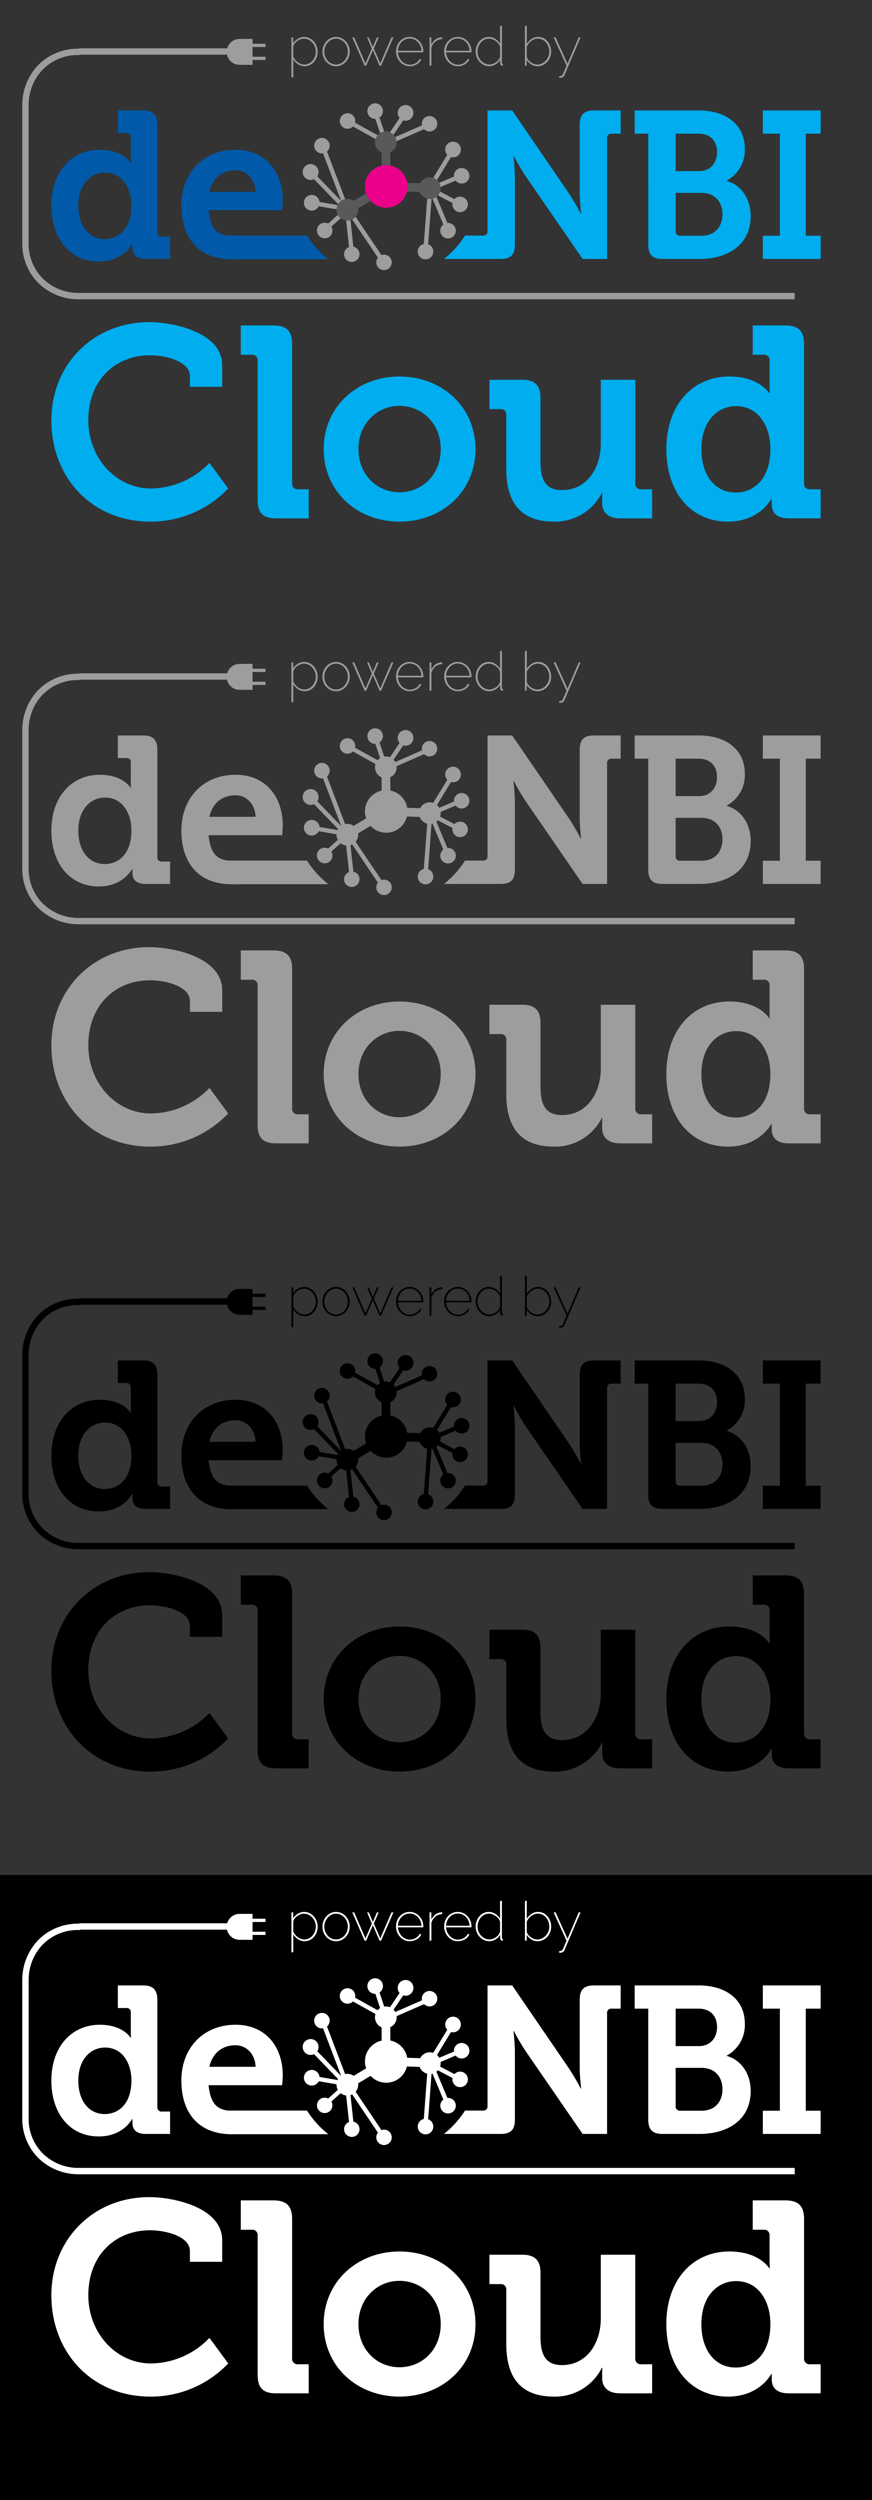 <svg id="Ebene_1" data-name="Ebene 1" xmlns="http://www.w3.org/2000/svg" viewBox="0 0 273.966 784.958"><rect x="0" y="0" width="273.966" height="784.958" fill="#333333" stroke="none"/><defs><style>.cls-1{fill:#fff;}.cls-2{fill:#9d9d9c;}.cls-3{fill:#00adee;}.cls-4{fill:#005aa9;}.cls-5{fill:#58595b;}.cls-6{fill:#eb008b;}</style></defs><rect id="BACKGROUND" y="588.719" width="273.966" height="196.24"/><g id="WHITE"><g id="CLOUD"><path class="cls-1" d="M47.462,742.093c-11.013,0-19.712-9.557-19.712-21.418,0-12.628,8.532-20.397,19.372-20.397,5.288,0,12.542,2.05,12.542,6.486v3.415H69.814v-6.743c0-10.325-15.189-13.566-22.95-13.566-17.579,0-30.725,13.313-30.725,30.805,0,17.919,12.632,31.83,31.149,31.83a33.572,33.572,0,0,0,24.409-10.412l-5.892-8.022A25.843,25.843,0,0,1,47.462,742.093Z"/><path class="cls-1" d="M91.778,740.471V696.697c0-4.012-1.793-5.802-5.802-5.802h-10.325v9.213h3.412a1.675,1.675,0,0,1,1.883,1.879v43.69c0,4.096,1.702,5.802,5.802,5.802H96.982V742.35H93.654A1.708,1.708,0,0,1,91.778,740.471Z"/><path class="cls-1" d="M125.497,706.935c-13.222,0-23.805,9.474-23.805,22.787,0,13.396,10.582,22.783,23.805,22.783,13.313,0,23.895-9.387,23.895-22.783C149.392,716.409,138.81,706.935,125.497,706.935Zm0,36.353c-6.997,0-12.882-5.461-12.882-13.566,0-8.022,5.885-13.57,12.882-13.57,7.087,0,12.972,5.548,12.972,13.57C138.47,737.827,132.585,743.288,125.497,743.288Z"/><path class="cls-1" d="M199.593,740.471v-32.511H188.761v19.969c0,7.765-4.357,14.678-12.208,14.678-5.371,0-6.74-3.585-6.74-8.876V713.678c0-3.926-1.702-5.718-5.718-5.718h-10.325v9.217h3.418a1.669,1.669,0,0,1,1.876,1.876V735.951c0,11.861,5.718,16.554,15.015,16.554a16.441,16.441,0,0,0,15.022-9.046h.167s-.083.938-.083,1.963v1.195c0,3.071,1.966,4.864,5.718,4.864h9.985V742.35h-3.412A1.713,1.713,0,0,1,199.593,740.471Z"/><path class="cls-1" d="M254.498,742.35a1.708,1.708,0,0,1-1.876-1.879V696.697c0-4.012-1.793-5.802-5.809-5.802h-10.325v9.213h3.418a1.67,1.67,0,0,1,1.876,1.879v7.678c0,1.452.083,2.56.083,2.56h-.167s-3.078-5.291-12.548-5.291c-11.52,0-19.796,8.96-19.796,22.787,0,13.48,7.594,22.783,19.372,22.783,9.985,0,13.57-7.084,13.57-7.084h.167v1.622c0,2.56,1.452,4.436,5.378,4.436h9.985V742.35Zm-23.381,1.025c-6.399,0-10.756-5.378-10.756-13.653,0-8.619,4.954-13.483,10.922-13.483,7.254,0,10.756,6.656,10.756,13.396C242.04,739.279,236.745,743.375,231.117,743.375Z"/></g><g id="deNBI"><path class="cls-1" d="M31.375,635.747c7.287,0,9.652,4.072,9.652,4.072h.132s-.069-.854-.069-1.971v-5.909a1.285,1.285,0,0,0-1.443-1.445H37.023v-7.093H44.968c3.088,0,4.466,1.378,4.466,4.465v33.689a1.314,1.314,0,0,0,1.447,1.445h2.557v7.027h-7.681c-3.022,0-4.137-1.445-4.137-3.416V665.365h-.132s-2.758,5.45-10.442,5.45c-9.063-.001-14.908-7.157-14.908-17.534,0-10.638,6.369-17.535,15.236-17.535m9.917,17.468c0-5.186-2.693-10.309-8.277-10.309-4.594,0-8.406,3.742-8.406,10.375,0,6.369,3.351,10.506,8.277,10.506,4.333,0,8.406-3.149,8.406-10.572"/><path class="cls-1" d="M186.597,623.4c-3.151,0-4.465,1.38-4.465,4.465v21.343c0,2.693.461,6.568.461,6.568h-.132s-2.036-3.875-3.876-6.568l-17.665-25.808h-7.749v37.892a1.279,1.279,0,0,1-1.375,1.404v-.003h-5.704a29.51,29.51,0,0,1-6.607,7.334h17.821c3.153,0,4.463-1.315,4.463-4.466v-21.277c0-2.693-.456-6.567-.456-6.567h.128a70.029,70.029,0,0,0,3.876,6.567l17.729,25.744h7.684v-37.893a1.315,1.315,0,0,1,1.447-1.445h2.822v-7.29Z"/><path class="cls-1" d="M203.673,630.689h-4.269v-7.29h20.163c8.405,0,14.446,4.335,14.446,12.02a10.867,10.867,0,0,1-5.648,9.981v.129c5.059,1.511,7.488,6.239,7.488,10.967,0,9.326-7.421,13.53-16.091,13.53H208.137c-3.087,0-4.465-1.314-4.465-4.465V630.689Zm15.959,11.756c3.611,0,5.648-2.626,5.648-5.975s-1.969-5.78-5.777-5.78h-7.226v11.755ZM213.722,662.738h6.699c4.2,0,6.565-2.825,6.565-6.764,0-3.875-2.429-6.698-6.565-6.698h-8.146v12.016a1.315,1.315,0,0,0,1.447,1.445"/><polygon class="cls-1" points="239.669 662.738 245.018 662.738 245.018 630.689 239.669 630.689 239.669 623.4 257.826 623.4 257.826 630.689 253.16 630.689 253.16 662.738 257.826 662.738 257.826 670.028 239.669 670.028 239.669 662.738"/><path class="cls-1" d="M103.178,670.114l-.128-.094a29.501,29.501,0,0,1-6.598-7.327H71.693c-3.935-.431-5.583-2.697-6.17-7.967H88.64s.196-2.102.196-3.086c0-8.868-5.252-15.893-14.839-15.893-10.049,0-17.013,7.224-17.013,17.535,0,9.523,4.837,16.845,15.933,16.845.549,0,1.08-.007,1.605-.014l28.656.002Zm-29.18-27.931c3.416,0,6.172,2.759,6.302,6.764H65.788c.919-4.202,3.941-6.764,8.21-6.764"/><path class="cls-1" d="M120.143,668.732a2.411,2.411,0,0,0-.292.093l-9.121-13.534.59.101.23-1.347-2.662-.455-.608-.628.706-.269-6.247-16.403a2.433,2.433,0,1,0-1.246.571l5.706,14.983-7.514-7.767A2.492,2.492,0,1,0,98.656,644.98l7.951,8.219-6.225-1.065c-.009-.077-.008-.154-.025-.231a2.46,2.46,0,1,0-.212,1.577l7.572,1.295-4.611,4.139a2.422,2.422,0,0,0-3.477,2.661,2.435,2.435,0,0,0,4.766-.998,2.41,2.41,0,0,0-.29-.723l4.424-3.972,1.131,10.396a2.424,2.424,0,1,0,1.364-.108l-1.037-9.533,8.747,12.979a2.422,2.422,0,1,0,1.407-.886Z"/><path class="cls-1" d="M144.067,650.515a2.421,2.421,0,0,0-1.281.728l-5.986-3.129,6.344-2.69a2.435,2.435,0,1,0-.518-1.266l-6.292,2.668,5.359-8.786a2.457,2.457,0,1,0-1.17-.71l-5.457,8.948,1.051.641-1.058.448.459,1.082-1.095-.082-1.271,16.964a2.444,2.444,0,1,0,1.365.083l1.117-14.911,3.653,8.719a2.438,2.438,0,1,0,1.276-.494l-3.812-9.099,5.422,2.835a2.434,2.434,0,1,0,1.895-1.95Zm-7.849-2.154.087-.037-.057.109Z"/><path class="cls-1" d="M109.69,629.085a2.419,2.419,0,0,0,1.205-.651l9.38,5.229.468,1.073,12.49-5.455a2.427,2.427,0,1,0-.653-1.207l-9.865,4.308,3.974-5.858a2.409,2.409,0,0,0,1.208.065,2.467,2.467,0,1,0-2.349-.817l-4.201,6.193-2.113-6.349a2.441,2.441,0,1,0-1.302.418l1.944,5.842-8.318-4.636a2.431,2.431,0,1,0-1.87,1.846Zm12.268,3.629-.314.137-.151-.453Z"/><rect class="cls-1" x="119.915" y="633.409" width="2.735" height="13.853" transform="translate(-5.95 1.156) rotate(-0.533)"/><rect class="cls-1" x="108.124" y="649.545" width="14.234" height="2.736" transform="translate(-317.776 151.448) rotate(-30.884)"/><rect class="cls-1" x="126.986" y="640.491" width="2.735" height="14.02" transform="translate(-523.148 753.699) rotate(-88.046)"/><path class="cls-1" d="M127.893,645.888a6.687,6.687,0,1,1-7.916-5.174,6.688,6.688,0,0,1,7.916,5.174"/><path class="cls-1" d="M124.553,632.708a3.408,3.408,0,1,1-4.033-2.637,3.408,3.408,0,0,1,4.033,2.637"/><path class="cls-1" d="M112.47,653.868a3.408,3.408,0,1,1-4.034-2.637,3.409,3.409,0,0,1,4.034,2.637"/><path class="cls-1" d="M138.381,647.105a3.408,3.408,0,1,1-4.035-2.638,3.409,3.409,0,0,1,4.035,2.638"/></g><path class="cls-1" d="M42.315,680.692H24.282v.005a15.978,15.978,0,0,1-10.658-4.356A15.407,15.407,0,0,1,8.997,664.873c0-.013-.006-.024-.006-.037h.007V621.658H8.996c0-.013.007-.024.006-.038a15.946,15.946,0,0,1,4.353-10.983,15.391,15.391,0,0,1,11.466-4.627.971.971,0,0,0,.497-.123H71.308a4.068,4.068,0,0,0,3.968,3.186h4.071v-1.527h4.071V606.529h-4.071v-3.053h4.071V602.458h-4.071v-1.526h-4.071v0a4.059,4.059,0,0,0-3.897,2.956H24.858v.123A17.46,17.46,0,0,0,11.908,609.256,18.061,18.061,0,0,0,7.002,621.658H6.997V664.821A17.444,17.444,0,0,0,12.242,677.786a18.131,18.131,0,0,0,12.131,4.91c.132,0,.227-.003.29-.004H249.684v-2Z"/><path class="cls-1" d="M92.141,607.363a5,5,0,0,0,.65.838,4.505,4.505,0,0,0,.83.684,4.239,4.239,0,0,0,.975.462,3.514,3.514,0,0,0,1.103.171,3.698,3.698,0,0,0,1.676-.377,4.108,4.108,0,0,0,1.292-1.001,4.555,4.555,0,0,0,.838-1.462,5.189,5.189,0,0,0,.299-1.762,4.697,4.697,0,0,0-.316-1.685,4.919,4.919,0,0,0-.881-1.48,4.351,4.351,0,0,0-1.352-1.043,3.766,3.766,0,0,0-1.71-.393,3.49,3.49,0,0,0-1.001.146,4.27,4.27,0,0,0-.941.411,4.513,4.513,0,0,0-.838.633,4.318,4.318,0,0,0-.658.796v-1.848h-.547v12.539h.581Zm0-3.934a1.949,1.949,0,0,1,.393-.975,3.754,3.754,0,0,1,.83-.812,4.619,4.619,0,0,1,1.044-.564,2.93,2.93,0,0,1,1.052-.214,3.312,3.312,0,0,1,1.471.334,3.93,3.93,0,0,1,1.197.898,4.224,4.224,0,0,1,.804,1.3,4.109,4.109,0,0,1,.291,1.522,4.415,4.415,0,0,1-.257,1.48,4.274,4.274,0,0,1-.727,1.299,3.653,3.653,0,0,1-1.138.924,3.257,3.257,0,0,1-2.583.154,3.843,3.843,0,0,1-.975-.53,4.586,4.586,0,0,1-.812-.787,4.158,4.158,0,0,1-.59-.966Z"/><path class="cls-1" d="M102.541,608.158a4.415,4.415,0,0,0,1.36.992,3.883,3.883,0,0,0,1.684.368,3.939,3.939,0,0,0,1.693-.368,4.287,4.287,0,0,0,1.36-.992,4.799,4.799,0,0,0,1.24-3.225,4.795,4.795,0,0,0-1.249-3.25,4.345,4.345,0,0,0-1.368-1.001,3.916,3.916,0,0,0-1.677-.367,3.858,3.858,0,0,0-1.668.367,4.366,4.366,0,0,0-1.36,1.001,4.805,4.805,0,0,0-1.249,3.25,4.837,4.837,0,0,0,.325,1.762A4.512,4.512,0,0,0,102.541,608.158Zm-.351-4.789a4.301,4.301,0,0,1,.804-1.3,3.855,3.855,0,0,1,1.172-.881,3.2,3.2,0,0,1,1.419-.325,3.256,3.256,0,0,1,1.428.325,3.875,3.875,0,0,1,1.18.873,4.07,4.07,0,0,1,.796,1.291,4.356,4.356,0,0,1,0,3.131,4.078,4.078,0,0,1-.796,1.291,3.862,3.862,0,0,1-1.18.872,3.283,3.283,0,0,1-1.445.325,3.327,3.327,0,0,1-1.428-.316,3.655,3.655,0,0,1-1.172-.864,4.298,4.298,0,0,1-.778-4.422Z"/><polygon class="cls-1" points="115.045 609.347 117.148 604.489 119.236 609.347 119.731 609.347 123.598 600.452 122.998 600.452 119.475 608.646 117.457 603.976 118.962 600.469 118.415 600.469 117.148 603.463 115.866 600.469 115.335 600.469 116.823 603.976 114.822 608.646 111.282 600.452 110.683 600.452 114.549 609.347 115.045 609.347"/><path class="cls-1" d="M125.676,608.141a4.351,4.351,0,0,0,1.377,1.009,3.939,3.939,0,0,0,1.693.368,4.173,4.173,0,0,0,1.163-.163,4.624,4.624,0,0,0,1.052-.445,3.424,3.424,0,0,0,.846-.684,2.982,2.982,0,0,0,.548-.864l-.53-.136a2.939,2.939,0,0,1-.496.727,3.073,3.073,0,0,1-.718.573,3.664,3.664,0,0,1-1.831.496,3.33,3.33,0,0,1-1.394-.299,3.846,3.846,0,0,1-1.163-.812,4.122,4.122,0,0,1-.821-1.224,4.673,4.673,0,0,1-.384-1.531h7.971a.232.232,0,0,0,.017-.12v-.137a4.759,4.759,0,0,0-.333-1.779,4.636,4.636,0,0,0-.915-1.462,4.274,4.274,0,0,0-1.368-.983,4.066,4.066,0,0,0-1.71-.359,3.917,3.917,0,0,0-1.677.359,4.399,4.399,0,0,0-1.351.975,4.461,4.461,0,0,0-.907,1.437,4.751,4.751,0,0,0-.325,1.762,4.871,4.871,0,0,0,.334,1.804A4.722,4.722,0,0,0,125.676,608.141Zm-.308-5.003a4.061,4.061,0,0,1,.787-1.215,3.554,3.554,0,0,1,1.137-.804,3.401,3.401,0,0,1,1.402-.291,3.478,3.478,0,0,1,1.403.283,3.639,3.639,0,0,1,1.154.795,4.018,4.018,0,0,1,.813,1.215,4.481,4.481,0,0,1,.359,1.54h-7.406A4.569,4.569,0,0,1,125.368,603.138Z"/><path class="cls-1" d="M135.537,603.754a3.798,3.798,0,0,1,1.266-1.976,3.562,3.562,0,0,1,2.138-.778V600.452h-.231c-.097,0-.203.006-.317.017a3.266,3.266,0,0,0-1.642.702,4.331,4.331,0,0,0-1.231,1.54V600.452h-.565v8.895h.581Z"/><path class="cls-1" d="M140.798,608.141a4.351,4.351,0,0,0,1.377,1.009,3.939,3.939,0,0,0,1.693.368,4.173,4.173,0,0,0,1.163-.163,4.624,4.624,0,0,0,1.052-.445,3.423,3.423,0,0,0,.846-.684,2.981,2.981,0,0,0,.548-.864l-.53-.136a2.939,2.939,0,0,1-.496.727,3.074,3.074,0,0,1-.718.573,3.664,3.664,0,0,1-1.831.496,3.33,3.33,0,0,1-1.394-.299,3.847,3.847,0,0,1-1.163-.812,4.123,4.123,0,0,1-.821-1.224,4.673,4.673,0,0,1-.384-1.531h7.971a.232.232,0,0,0,.017-.12v-.137a4.761,4.761,0,0,0-.333-1.779,4.637,4.637,0,0,0-.915-1.462,4.274,4.274,0,0,0-1.368-.983,4.066,4.066,0,0,0-1.71-.359,3.917,3.917,0,0,0-1.677.359,4.401,4.401,0,0,0-1.351.975,4.461,4.461,0,0,0-.907,1.437,4.751,4.751,0,0,0-.325,1.762,4.871,4.871,0,0,0,.334,1.804A4.722,4.722,0,0,0,140.798,608.141Zm-.308-5.003a4.061,4.061,0,0,1,.787-1.215,3.554,3.554,0,0,1,1.137-.804,3.401,3.401,0,0,1,1.402-.291,3.478,3.478,0,0,1,1.403.283,3.639,3.639,0,0,1,1.154.795,4.018,4.018,0,0,1,.813,1.215,4.481,4.481,0,0,1,.359,1.54h-7.406A4.569,4.569,0,0,1,140.489,603.138Z"/><path class="cls-1" d="M150.65,608.09a4.513,4.513,0,0,0,1.36,1.035,3.777,3.777,0,0,0,1.71.393,3.525,3.525,0,0,0,.992-.145,4.29,4.29,0,0,0,1.77-1.027,4.08,4.08,0,0,0,.659-.812v1.077a.766.766,0,0,0,.205.522.66.66,0,0,0,.514.231.449.449,0,0,0,.136-.017V608.8c-.205,0-.308-.126-.308-.377V596.861h-.582v5.61a4.883,4.883,0,0,0-.624-.821,4.559,4.559,0,0,0-.821-.693,4.051,4.051,0,0,0-.984-.47,3.652,3.652,0,0,0-1.129-.171,3.615,3.615,0,0,0-1.643.377,4.156,4.156,0,0,0-1.299,1.009,4.699,4.699,0,0,0-.855,1.471,5.069,5.069,0,0,0-.308,1.762,4.67,4.67,0,0,0,.317,1.693A4.725,4.725,0,0,0,150.65,608.09Zm-.351-4.653a4.386,4.386,0,0,1,.718-1.3,3.563,3.563,0,0,1,1.129-.924,3.148,3.148,0,0,1,1.488-.351,3.064,3.064,0,0,1,1.052.197,4.417,4.417,0,0,1,1.018.53,4.112,4.112,0,0,1,.847.786,3.375,3.375,0,0,1,.555.967v3.062a2.031,2.031,0,0,1-.385.983,3.494,3.494,0,0,1-.821.821,4.301,4.301,0,0,1-1.052.555,3.1,3.1,0,0,1-1.06.205,3.307,3.307,0,0,1-1.471-.333,3.883,3.883,0,0,1-1.189-.89,4.225,4.225,0,0,1-.796-1.283,4.089,4.089,0,0,1-.29-1.531A4.462,4.462,0,0,1,150.299,603.437Z"/><path class="cls-1" d="M165.472,607.534a4.329,4.329,0,0,0,1.453,1.42,3.739,3.739,0,0,0,1.984.564,3.793,3.793,0,0,0,1.669-.377,4.472,4.472,0,0,0,1.359-1.009,4.636,4.636,0,0,0,.908-1.462,4.737,4.737,0,0,0,.324-1.737,5.121,5.121,0,0,0-.283-1.668,4.823,4.823,0,0,0-.803-1.48,4.151,4.151,0,0,0-1.283-1.06,3.59,3.59,0,0,0-1.736-.411,3.522,3.522,0,0,0-2.027.599,5.775,5.775,0,0,0-1.531,1.556v-5.61h-.582v12.487h.548Zm.033-4.191a5.116,5.116,0,0,1,.59-.941,4.671,4.671,0,0,1,.786-.786,3.758,3.758,0,0,1,.967-.548,3.101,3.101,0,0,1,1.129-.205,3.167,3.167,0,0,1,1.47.342,3.622,3.622,0,0,1,1.139.906,4.292,4.292,0,0,1,.735,1.3,4.458,4.458,0,0,1,.264,1.522,4.058,4.058,0,0,1-.281,1.48,4.305,4.305,0,0,1-.78,1.292,3.919,3.919,0,0,1-1.189.915,3.297,3.297,0,0,1-1.513.35,3.233,3.233,0,0,1-1.061-.196,4.116,4.116,0,0,1-1.052-.548,3.563,3.563,0,0,1-.82-.812,1.988,1.988,0,0,1-.386-.975Z"/><path class="cls-1" d="M177.325,610.912c-.17.393-.308.701-.409.924a3.009,3.009,0,0,1-.249.461.657.657,0,0,1-.18.18,1.86,1.86,0,0,1-.803.12v.548q.188,0,.359-.008a2.388,2.388,0,0,0,.342-.043,1.222,1.222,0,0,0,.94-.736l5.081-11.905h-.582l-3.523,8.279-3.746-8.279h-.617l4.055,8.895Q177.582,610.322,177.325,610.912Z"/></g><g id="BLACK"><g id="CLOUD-2" data-name="CLOUD"><path d="M47.462,545.853c-11.013,0-19.712-9.557-19.712-21.418,0-12.628,8.532-20.397,19.372-20.397,5.288,0,12.542,2.05,12.542,6.486v3.415H69.814v-6.743c0-10.325-15.189-13.566-22.95-13.566-17.579,0-30.725,13.313-30.725,30.805,0,17.919,12.632,31.83,31.149,31.83a33.572,33.572,0,0,0,24.409-10.412l-5.892-8.022A25.843,25.843,0,0,1,47.462,545.853Z"/><path d="M91.778,544.231V500.457c0-4.012-1.793-5.802-5.802-5.802h-10.325v9.213h3.412a1.675,1.675,0,0,1,1.883,1.879v43.69c0,4.096,1.702,5.802,5.802,5.802H96.982v-9.13H93.654A1.708,1.708,0,0,1,91.778,544.231Z"/><path d="M125.497,510.695c-13.222,0-23.805,9.474-23.805,22.787,0,13.396,10.582,22.783,23.805,22.783,13.313,0,23.895-9.387,23.895-22.783C149.392,520.169,138.81,510.695,125.497,510.695Zm0,36.353c-6.997,0-12.882-5.461-12.882-13.566,0-8.022,5.885-13.57,12.882-13.57,7.087,0,12.972,5.548,12.972,13.57C138.47,541.587,132.585,547.048,125.497,547.048Z"/><path d="M199.593,544.231v-32.511H188.761v19.969c0,7.765-4.357,14.678-12.208,14.678-5.371,0-6.74-3.585-6.74-8.876V517.439c0-3.926-1.702-5.718-5.718-5.718h-10.325v9.217h3.418a1.669,1.669,0,0,1,1.876,1.876v16.898c0,11.861,5.718,16.554,15.015,16.554a16.441,16.441,0,0,0,15.022-9.046h.167s-.083.938-.083,1.963v1.195c0,3.071,1.966,4.864,5.718,4.864h9.985v-9.13h-3.412A1.713,1.713,0,0,1,199.593,544.231Z"/><path d="M254.498,546.11A1.708,1.708,0,0,1,252.622,544.231V500.457c0-4.012-1.793-5.802-5.809-5.802h-10.325v9.213h3.418a1.67,1.67,0,0,1,1.876,1.879v7.678c0,1.452.083,2.56.083,2.56h-.167s-3.078-5.291-12.548-5.291c-11.52,0-19.796,8.96-19.796,22.787,0,13.48,7.594,22.783,19.372,22.783,9.985,0,13.57-7.084,13.57-7.084h.167v1.622c0,2.56,1.452,4.436,5.378,4.436h9.985v-9.13Zm-23.381,1.025c-6.399,0-10.756-5.378-10.756-13.653,0-8.619,4.954-13.483,10.922-13.483,7.254,0,10.756,6.656,10.756,13.396C242.04,543.039,236.745,547.135,231.117,547.135Z"/></g><g id="deNBI-2" data-name="deNBI"><path d="M31.375,439.507c7.287,0,9.652,4.072,9.652,4.072h.132s-.069-.854-.069-1.971V435.699a1.285,1.285,0,0,0-1.443-1.445H37.023v-7.093H44.968c3.088,0,4.466,1.378,4.466,4.465v33.689a1.314,1.314,0,0,0,1.447,1.445h2.557v7.027h-7.681c-3.022,0-4.137-1.445-4.137-3.416v-1.247h-.132s-2.758,5.45-10.442,5.45c-9.063-.001-14.908-7.157-14.908-17.534,0-10.638,6.369-17.535,15.236-17.535m9.917,17.468c0-5.186-2.693-10.309-8.277-10.309-4.594,0-8.406,3.742-8.406,10.375,0,6.369,3.351,10.506,8.277,10.506,4.333,0,8.406-3.149,8.406-10.572"/><path d="M186.597,427.16c-3.151,0-4.465,1.38-4.465,4.465v21.343c0,2.693.461,6.568.461,6.568h-.132s-2.036-3.875-3.876-6.568l-17.665-25.808h-7.749v37.892a1.279,1.279,0,0,1-1.375,1.404v-.003h-5.704a29.51,29.51,0,0,1-6.607,7.334h17.821c3.153,0,4.463-1.315,4.463-4.466v-21.277c0-2.693-.456-6.567-.456-6.567h.128a70.028,70.028,0,0,0,3.876,6.567l17.729,25.744h7.684v-37.893a1.315,1.315,0,0,1,1.447-1.445h2.822v-7.29Z"/><path d="M203.673,434.45h-4.269v-7.29h20.163c8.405,0,14.446,4.335,14.446,12.02a10.867,10.867,0,0,1-5.648,9.981v.129c5.059,1.511,7.488,6.239,7.488,10.967,0,9.326-7.421,13.53-16.091,13.53H208.137c-3.087,0-4.465-1.314-4.465-4.465V434.45Zm15.959,11.756c3.611,0,5.648-2.626,5.648-5.975s-1.969-5.78-5.777-5.78h-7.226v11.755Zm-5.909,20.293h6.699c4.2,0,6.565-2.825,6.565-6.764,0-3.875-2.429-6.698-6.565-6.698h-8.146v12.016a1.315,1.315,0,0,0,1.447,1.445"/><polygon points="239.669 466.498 245.018 466.498 245.018 434.45 239.669 434.45 239.669 427.16 257.826 427.16 257.826 434.45 253.16 434.45 253.16 466.498 257.826 466.498 257.826 473.788 239.669 473.788 239.669 466.498"/><path d="M103.178,473.874l-.128-.094a29.501,29.501,0,0,1-6.598-7.327H71.693c-3.935-.431-5.583-2.697-6.17-7.967H88.64s.196-2.102.196-3.086c0-8.868-5.252-15.893-14.839-15.893-10.049,0-17.013,7.224-17.013,17.535,0,9.523,4.837,16.845,15.933,16.845.549,0,1.08-.007,1.605-.014l28.656.002Zm-29.18-27.931c3.416,0,6.172,2.759,6.302,6.764H65.788c.919-4.202,3.941-6.764,8.21-6.764"/><path d="M120.143,472.493a2.411,2.411,0,0,0-.292.093l-9.121-13.534.59.101.23-1.347-2.662-.455-.608-.628.706-.269-6.247-16.403a2.433,2.433,0,1,0-1.246.571l5.706,14.983-7.514-7.767a2.491,2.491,0,1,0-1.029.903l7.951,8.219-6.225-1.065c-.009-.077-.008-.154-.025-.231a2.46,2.46,0,1,0-.212,1.577l7.572,1.295-4.611,4.139a2.422,2.422,0,0,0-3.477,2.661,2.435,2.435,0,1,0,4.766-.998,2.409,2.409,0,0,0-.29-.723l4.424-3.972,1.131,10.396a2.424,2.424,0,1,0,1.364-.108l-1.037-9.533,8.747,12.979a2.422,2.422,0,1,0,1.407-.886Z"/><path d="M144.067,454.276a2.421,2.421,0,0,0-1.281.728l-5.986-3.129,6.344-2.69a2.435,2.435,0,1,0-.518-1.266l-6.292,2.668,5.359-8.786a2.457,2.457,0,1,0-1.17-.71l-5.457,8.948,1.051.641-1.058.448.459,1.082-1.095-.082L133.151,469.092a2.444,2.444,0,1,0,1.365.083l1.117-14.911,3.653,8.719a2.438,2.438,0,1,0,1.276-.494l-3.812-9.099,5.422,2.835a2.434,2.434,0,1,0,1.895-1.95Zm-7.849-2.154.087-.037-.057.109Z"/><path d="M109.69,432.846a2.419,2.419,0,0,0,1.205-.651l9.38,5.229.468,1.073,12.49-5.455a2.427,2.427,0,1,0-.653-1.207l-9.865,4.308,3.974-5.858a2.409,2.409,0,0,0,1.208.065,2.467,2.467,0,1,0-2.349-.817l-4.201,6.193-2.113-6.349a2.441,2.441,0,1,0-1.302.418l1.944,5.842-8.318-4.636a2.431,2.431,0,1,0-1.87,1.846Zm12.268,3.629-.314.137-.151-.453Z"/><rect x="119.915" y="437.169" width="2.735" height="13.853" transform="translate(-4.125 1.147) rotate(-0.533)"/><rect x="108.124" y="453.306" width="14.234" height="2.736" transform="translate(-217.045 123.623) rotate(-30.884)"/><rect x="126.986" y="444.251" width="2.735" height="14.02" transform="translate(-327.022 564.151) rotate(-88.046)"/><path d="M127.893,449.649a6.687,6.687,0,1,1-7.916-5.174,6.688,6.688,0,0,1,7.916,5.174"/><path d="M124.553,436.469a3.408,3.408,0,1,1-4.033-2.637,3.408,3.408,0,0,1,4.033,2.637"/><path d="M112.47,457.629a3.408,3.408,0,1,1-4.034-2.637,3.409,3.409,0,0,1,4.034,2.637"/><path d="M138.381,450.866a3.408,3.408,0,1,1-4.035-2.638,3.409,3.409,0,0,1,4.035,2.638"/></g><path d="M42.315,484.452H24.282v.005a15.978,15.978,0,0,1-10.658-4.356A15.407,15.407,0,0,1,8.997,468.634c0-.013-.006-.024-.006-.037h.007V425.419H8.996c0-.013.007-.024.006-.038a15.946,15.946,0,0,1,4.353-10.983,15.39,15.39,0,0,1,11.466-4.627.971.971,0,0,0,.497-.123H71.308a4.068,4.068,0,0,0,3.968,3.186h4.071V411.307h4.071v-1.018h-4.071v-3.053h4.071v-1.018h-4.071V404.692h-4.071v0a4.059,4.059,0,0,0-3.897,2.956H24.858v.123A17.46,17.46,0,0,0,11.908,413.016,18.061,18.061,0,0,0,7.002,425.419H6.997v43.163A17.444,17.444,0,0,0,12.242,481.547a18.131,18.131,0,0,0,12.131,4.91c.132,0,.227-.003.29-.004H249.684v-2Z"/><path d="M92.141,411.123a5,5,0,0,0,.65.838,4.505,4.505,0,0,0,.83.684,4.239,4.239,0,0,0,.975.462,3.514,3.514,0,0,0,1.103.171,3.698,3.698,0,0,0,1.676-.377,4.108,4.108,0,0,0,1.292-1.001,4.555,4.555,0,0,0,.838-1.462,5.189,5.189,0,0,0,.299-1.762,4.697,4.697,0,0,0-.316-1.685,4.919,4.919,0,0,0-.881-1.48,4.351,4.351,0,0,0-1.352-1.043,3.766,3.766,0,0,0-1.71-.393,3.49,3.49,0,0,0-1.001.146,4.27,4.27,0,0,0-.941.411,4.513,4.513,0,0,0-.838.633,4.318,4.318,0,0,0-.658.796v-1.848h-.547v12.539h.581Zm0-3.934a1.949,1.949,0,0,1,.393-.975,3.754,3.754,0,0,1,.83-.812,4.619,4.619,0,0,1,1.044-.564,2.93,2.93,0,0,1,1.052-.214,3.312,3.312,0,0,1,1.471.334,3.93,3.93,0,0,1,1.197.898,4.224,4.224,0,0,1,.804,1.3,4.109,4.109,0,0,1,.291,1.522,4.415,4.415,0,0,1-.257,1.48,4.274,4.274,0,0,1-.727,1.299,3.653,3.653,0,0,1-1.138.924,3.257,3.257,0,0,1-2.583.154,3.843,3.843,0,0,1-.975-.53,4.586,4.586,0,0,1-.812-.787,4.158,4.158,0,0,1-.59-.966Z"/><path d="M102.541,411.919a4.415,4.415,0,0,0,1.36.992,3.883,3.883,0,0,0,1.684.368,3.939,3.939,0,0,0,1.693-.368,4.287,4.287,0,0,0,1.36-.992,4.799,4.799,0,0,0,1.24-3.225,4.795,4.795,0,0,0-1.249-3.25,4.345,4.345,0,0,0-1.368-1.001,3.916,3.916,0,0,0-1.677-.367,3.858,3.858,0,0,0-1.668.367,4.366,4.366,0,0,0-1.36,1.001,4.805,4.805,0,0,0-1.249,3.25,4.837,4.837,0,0,0,.325,1.762A4.512,4.512,0,0,0,102.541,411.919Zm-.351-4.789a4.301,4.301,0,0,1,.804-1.3,3.855,3.855,0,0,1,1.172-.881,3.2,3.2,0,0,1,1.419-.325,3.256,3.256,0,0,1,1.428.325,3.876,3.876,0,0,1,1.18.873,4.07,4.07,0,0,1,.796,1.291,4.356,4.356,0,0,1,0,3.131,4.078,4.078,0,0,1-.796,1.291,3.863,3.863,0,0,1-1.18.872,3.283,3.283,0,0,1-1.445.325,3.327,3.327,0,0,1-1.428-.316,3.655,3.655,0,0,1-1.172-.864,4.298,4.298,0,0,1-.778-4.422Z"/><polygon points="115.045 413.108 117.148 408.249 119.236 413.108 119.731 413.108 123.598 404.212 122.998 404.212 119.475 412.406 117.457 407.736 118.962 404.23 118.415 404.23 117.148 407.223 115.866 404.23 115.335 404.23 116.823 407.736 114.822 412.406 111.282 404.212 110.683 404.212 114.549 413.108 115.045 413.108"/><path d="M125.676,411.901a4.351,4.351,0,0,0,1.377,1.009,3.939,3.939,0,0,0,1.693.368,4.173,4.173,0,0,0,1.163-.163,4.624,4.624,0,0,0,1.052-.445,3.424,3.424,0,0,0,.846-.684,2.982,2.982,0,0,0,.548-.864l-.53-.136a2.939,2.939,0,0,1-.496.727,3.074,3.074,0,0,1-.718.573,3.665,3.665,0,0,1-1.831.496,3.33,3.33,0,0,1-1.394-.299,3.846,3.846,0,0,1-1.163-.812,4.122,4.122,0,0,1-.821-1.224,4.673,4.673,0,0,1-.384-1.531h7.971a.232.232,0,0,0,.017-.12V408.66a4.759,4.759,0,0,0-.333-1.779,4.636,4.636,0,0,0-.915-1.462,4.274,4.274,0,0,0-1.368-.983,4.066,4.066,0,0,0-1.71-.359,3.917,3.917,0,0,0-1.677.359,4.399,4.399,0,0,0-1.351.975,4.461,4.461,0,0,0-.907,1.437,4.751,4.751,0,0,0-.325,1.762,4.871,4.871,0,0,0,.334,1.804A4.722,4.722,0,0,0,125.676,411.901Zm-.308-5.003a4.061,4.061,0,0,1,.787-1.215,3.554,3.554,0,0,1,1.137-.804,3.401,3.401,0,0,1,1.402-.291,3.478,3.478,0,0,1,1.403.283,3.639,3.639,0,0,1,1.154.795,4.018,4.018,0,0,1,.813,1.215,4.481,4.481,0,0,1,.359,1.54h-7.406A4.569,4.569,0,0,1,125.368,406.898Z"/><path d="M135.537,407.514a3.798,3.798,0,0,1,1.266-1.976,3.562,3.562,0,0,1,2.138-.778v-.548h-.231c-.097,0-.203.006-.317.017a3.266,3.266,0,0,0-1.642.702,4.331,4.331,0,0,0-1.231,1.54v-2.259h-.565v8.895h.581Z"/><path d="M140.798,411.901a4.351,4.351,0,0,0,1.377,1.009,3.939,3.939,0,0,0,1.693.368,4.173,4.173,0,0,0,1.163-.163,4.624,4.624,0,0,0,1.052-.445,3.423,3.423,0,0,0,.846-.684,2.981,2.981,0,0,0,.548-.864l-.53-.136a2.939,2.939,0,0,1-.496.727,3.074,3.074,0,0,1-.718.573,3.665,3.665,0,0,1-1.831.496,3.33,3.33,0,0,1-1.394-.299,3.847,3.847,0,0,1-1.163-.812,4.122,4.122,0,0,1-.821-1.224,4.673,4.673,0,0,1-.384-1.531h7.971a.232.232,0,0,0,.017-.12V408.66a4.761,4.761,0,0,0-.333-1.779,4.638,4.638,0,0,0-.915-1.462,4.274,4.274,0,0,0-1.368-.983,4.066,4.066,0,0,0-1.71-.359,3.917,3.917,0,0,0-1.677.359,4.401,4.401,0,0,0-1.351.975,4.461,4.461,0,0,0-.907,1.437,4.751,4.751,0,0,0-.325,1.762,4.871,4.871,0,0,0,.334,1.804A4.722,4.722,0,0,0,140.798,411.901Zm-.308-5.003a4.061,4.061,0,0,1,.787-1.215,3.554,3.554,0,0,1,1.137-.804,3.401,3.401,0,0,1,1.402-.291,3.478,3.478,0,0,1,1.403.283,3.639,3.639,0,0,1,1.154.795,4.018,4.018,0,0,1,.813,1.215,4.481,4.481,0,0,1,.359,1.54h-7.406A4.569,4.569,0,0,1,140.489,406.898Z"/><path d="M150.65,411.851a4.513,4.513,0,0,0,1.36,1.035,3.777,3.777,0,0,0,1.71.393,3.525,3.525,0,0,0,.992-.145,4.29,4.29,0,0,0,1.77-1.027,4.08,4.08,0,0,0,.659-.812v1.077a.766.766,0,0,0,.205.522.66.66,0,0,0,.514.231.45.45,0,0,0,.136-.017v-.547c-.205,0-.308-.126-.308-.377V400.621h-.582V406.231a4.883,4.883,0,0,0-.624-.821,4.559,4.559,0,0,0-.821-.693,4.051,4.051,0,0,0-.984-.47,3.652,3.652,0,0,0-1.129-.171,3.615,3.615,0,0,0-1.643.377,4.156,4.156,0,0,0-1.299,1.009,4.699,4.699,0,0,0-.855,1.471,5.069,5.069,0,0,0-.308,1.762,4.67,4.67,0,0,0,.317,1.693A4.725,4.725,0,0,0,150.65,411.851Zm-.351-4.653a4.386,4.386,0,0,1,.718-1.3,3.563,3.563,0,0,1,1.129-.924,3.148,3.148,0,0,1,1.488-.351,3.064,3.064,0,0,1,1.052.197,4.417,4.417,0,0,1,1.018.53,4.112,4.112,0,0,1,.847.786,3.375,3.375,0,0,1,.555.967v3.062a2.031,2.031,0,0,1-.385.983,3.494,3.494,0,0,1-.821.821,4.301,4.301,0,0,1-1.052.555,3.1,3.1,0,0,1-1.06.205,3.307,3.307,0,0,1-1.471-.333,3.883,3.883,0,0,1-1.189-.89,4.225,4.225,0,0,1-.796-1.283,4.089,4.089,0,0,1-.29-1.531A4.462,4.462,0,0,1,150.299,407.198Z"/><path d="M165.472,411.294a4.329,4.329,0,0,0,1.453,1.42,3.739,3.739,0,0,0,1.984.564,3.793,3.793,0,0,0,1.669-.377,4.472,4.472,0,0,0,1.359-1.009,4.636,4.636,0,0,0,.908-1.462,4.737,4.737,0,0,0,.324-1.737,5.121,5.121,0,0,0-.283-1.668,4.823,4.823,0,0,0-.803-1.48,4.151,4.151,0,0,0-1.283-1.06,3.59,3.59,0,0,0-1.736-.411,3.522,3.522,0,0,0-2.027.599,5.775,5.775,0,0,0-1.531,1.556V400.621h-.582v12.487h.548Zm.033-4.191a5.116,5.116,0,0,1,.59-.941,4.671,4.671,0,0,1,.786-.786,3.758,3.758,0,0,1,.967-.548,3.101,3.101,0,0,1,1.129-.205,3.167,3.167,0,0,1,1.47.342,3.622,3.622,0,0,1,1.139.906,4.291,4.291,0,0,1,.735,1.3,4.457,4.457,0,0,1,.264,1.522,4.057,4.057,0,0,1-.281,1.48,4.305,4.305,0,0,1-.78,1.292,3.919,3.919,0,0,1-1.189.915,3.297,3.297,0,0,1-1.513.35,3.233,3.233,0,0,1-1.061-.196,4.116,4.116,0,0,1-1.052-.548,3.563,3.563,0,0,1-.82-.812,1.988,1.988,0,0,1-.386-.975Z"/><path d="M177.325,414.673c-.17.393-.308.701-.409.924a3.009,3.009,0,0,1-.249.461.657.657,0,0,1-.18.18,1.86,1.86,0,0,1-.803.12v.548q.188,0,.359-.008a2.388,2.388,0,0,0,.342-.043,1.222,1.222,0,0,0,.94-.736l5.081-11.905h-.582l-3.523,8.279-3.746-8.279h-.617l4.055,8.895Q177.582,414.083,177.325,414.673Z"/></g><g id="GREY"><g id="CLOUD-3" data-name="CLOUD"><path class="cls-2" d="M47.462,349.614c-11.013,0-19.712-9.557-19.712-21.418,0-12.628,8.532-20.397,19.372-20.397,5.288,0,12.542,2.05,12.542,6.486v3.415H69.814v-6.743c0-10.325-15.189-13.566-22.95-13.566-17.579,0-30.725,13.313-30.725,30.805,0,17.919,12.632,31.83,31.149,31.83a33.572,33.572,0,0,0,24.409-10.412l-5.892-8.022A25.843,25.843,0,0,1,47.462,349.614Z"/><path class="cls-2" d="M91.778,347.991V304.218c0-4.012-1.793-5.802-5.802-5.802h-10.325v9.213h3.412a1.675,1.675,0,0,1,1.883,1.879v43.69c0,4.096,1.702,5.802,5.802,5.802H96.982v-9.13H93.654A1.708,1.708,0,0,1,91.778,347.991Z"/><path class="cls-2" d="M125.497,314.456c-13.222,0-23.805,9.474-23.805,22.787,0,13.396,10.582,22.783,23.805,22.783,13.313,0,23.895-9.387,23.895-22.783C149.392,323.93,138.81,314.456,125.497,314.456Zm0,36.353c-6.997,0-12.882-5.461-12.882-13.566,0-8.022,5.885-13.57,12.882-13.57,7.087,0,12.972,5.548,12.972,13.57C138.47,345.348,132.585,350.809,125.497,350.809Z"/><path class="cls-2" d="M199.593,347.991V315.481H188.761v19.969c0,7.765-4.357,14.678-12.208,14.678-5.371,0-6.74-3.585-6.74-8.876V321.199c0-3.926-1.702-5.718-5.718-5.718h-10.325v9.217h3.418a1.669,1.669,0,0,1,1.876,1.876v16.898c0,11.861,5.718,16.554,15.015,16.554a16.441,16.441,0,0,0,15.022-9.046h.167s-.083.938-.083,1.963v1.195c0,3.071,1.966,4.864,5.718,4.864h9.985v-9.13h-3.412A1.713,1.713,0,0,1,199.593,347.991Z"/><path class="cls-2" d="M254.498,349.871a1.708,1.708,0,0,1-1.876-1.879V304.218c0-4.012-1.793-5.802-5.809-5.802h-10.325v9.213h3.418a1.67,1.67,0,0,1,1.876,1.879v7.678c0,1.452.083,2.56.083,2.56h-.167s-3.078-5.291-12.548-5.291c-11.52,0-19.796,8.96-19.796,22.787,0,13.48,7.594,22.783,19.372,22.783,9.985,0,13.57-7.084,13.57-7.084h.167v1.622c0,2.56,1.452,4.436,5.378,4.436h9.985v-9.13Zm-23.381,1.025c-6.399,0-10.756-5.378-10.756-13.653,0-8.619,4.954-13.483,10.922-13.483,7.254,0,10.756,6.656,10.756,13.396C242.04,346.8,236.745,350.896,231.117,350.896Z"/></g><g id="deNBI-3" data-name="deNBI"><path class="cls-2" d="M31.375,243.267c7.287,0,9.652,4.072,9.652,4.072h.132s-.069-.854-.069-1.971v-5.909a1.285,1.285,0,0,0-1.443-1.445H37.023v-7.093H44.968c3.088,0,4.466,1.378,4.466,4.465v33.689a1.314,1.314,0,0,0,1.447,1.445h2.557v7.027h-7.681c-3.022,0-4.137-1.445-4.137-3.416v-1.247h-.132S38.73,278.336,31.047,278.336c-9.063-.001-14.908-7.157-14.908-17.534,0-10.638,6.369-17.535,15.236-17.535m9.917,17.468c0-5.186-2.693-10.309-8.277-10.309-4.594,0-8.406,3.742-8.406,10.375,0,6.369,3.351,10.506,8.277,10.506,4.333,0,8.406-3.149,8.406-10.572"/><path class="cls-2" d="M186.597,230.921c-3.151,0-4.465,1.38-4.465,4.465v21.343c0,2.693.461,6.568.461,6.568h-.132s-2.036-3.875-3.876-6.568l-17.665-25.808h-7.749v37.892a1.279,1.279,0,0,1-1.375,1.404v-.003h-5.704a29.51,29.51,0,0,1-6.607,7.334h17.821c3.153,0,4.463-1.315,4.463-4.466v-21.277c0-2.693-.456-6.567-.456-6.567h.128a70.028,70.028,0,0,0,3.876,6.567l17.729,25.744h7.684v-37.893a1.315,1.315,0,0,1,1.447-1.445h2.822v-7.29Z"/><path class="cls-2" d="M203.673,238.21h-4.269v-7.29h20.163c8.405,0,14.446,4.335,14.446,12.02a10.867,10.867,0,0,1-5.648,9.981v.129c5.059,1.511,7.488,6.239,7.488,10.967,0,9.326-7.421,13.53-16.091,13.53H208.137c-3.087,0-4.465-1.314-4.465-4.465V238.21Zm15.959,11.756c3.611,0,5.648-2.626,5.648-5.975s-1.969-5.78-5.777-5.78h-7.226v11.755Zm-5.909,20.293h6.699c4.2,0,6.565-2.825,6.565-6.764,0-3.875-2.429-6.698-6.565-6.698h-8.146v12.016a1.315,1.315,0,0,0,1.447,1.445"/><polygon class="cls-2" points="239.669 270.259 245.018 270.259 245.018 238.21 239.669 238.21 239.669 230.921 257.826 230.921 257.826 238.21 253.16 238.21 253.16 270.259 257.826 270.259 257.826 277.549 239.669 277.549 239.669 270.259"/><path class="cls-2" d="M103.178,277.635l-.128-.094a29.501,29.501,0,0,1-6.598-7.327H71.693c-3.935-.431-5.583-2.697-6.17-7.967H88.64s.196-2.102.196-3.086c0-8.868-5.252-15.893-14.839-15.893-10.049,0-17.013,7.224-17.013,17.535,0,9.523,4.837,16.845,15.933,16.845.549,0,1.08-.007,1.605-.014l28.656.002ZM73.998,249.704c3.416,0,6.172,2.759,6.302,6.764H65.788c.919-4.202,3.941-6.764,8.21-6.764"/><path class="cls-2" d="M120.143,276.253a2.411,2.411,0,0,0-.292.093l-9.121-13.534.59.101.23-1.347-2.662-.455-.608-.628.706-.269-6.247-16.403a2.433,2.433,0,1,0-1.246.571l5.706,14.983-7.514-7.767a2.492,2.492,0,1,0-1.029.903l7.951,8.219-6.225-1.065c-.009-.077-.008-.154-.025-.231a2.46,2.46,0,1,0-.212,1.577l7.572,1.295-4.611,4.139a2.422,2.422,0,0,0-3.477,2.661,2.435,2.435,0,1,0,4.766-.998,2.409,2.409,0,0,0-.29-.723l4.424-3.972,1.131,10.396a2.424,2.424,0,1,0,1.364-.108l-1.037-9.533,8.747,12.979a2.422,2.422,0,1,0,1.407-.886Z"/><path class="cls-2" d="M144.067,258.036a2.421,2.421,0,0,0-1.281.728l-5.986-3.129,6.344-2.69a2.435,2.435,0,1,0-.518-1.266l-6.292,2.668,5.359-8.786a2.457,2.457,0,1,0-1.17-.71l-5.457,8.948,1.051.641-1.058.448.459,1.082-1.095-.082-1.271,16.964a2.444,2.444,0,1,0,1.365.083l1.117-14.911,3.653,8.719a2.438,2.438,0,1,0,1.276-.494l-3.812-9.099,5.422,2.835a2.434,2.434,0,1,0,1.895-1.95Zm-7.849-2.154.087-.037-.057.109Z"/><path class="cls-2" d="M109.69,236.606a2.419,2.419,0,0,0,1.205-.651l9.38,5.229.468,1.073,12.49-5.455a2.427,2.427,0,1,0-.653-1.207l-9.865,4.308,3.974-5.858a2.409,2.409,0,0,0,1.208.065,2.467,2.467,0,1,0-2.349-.817l-4.201,6.193-2.113-6.349a2.441,2.441,0,1,0-1.302.418l1.944,5.842-8.318-4.636a2.431,2.431,0,1,0-1.87,1.846Zm12.268,3.628-.314.137-.151-.453Z"/><rect class="cls-2" x="119.915" y="240.93" width="2.735" height="13.853" transform="translate(-2.3 1.139) rotate(-0.533)"/><rect class="cls-2" x="108.124" y="257.066" width="14.234" height="2.736" transform="translate(-116.315 95.798) rotate(-30.884)"/><rect class="cls-2" x="126.986" y="248.012" width="2.735" height="14.02" transform="translate(-130.897 374.603) rotate(-88.046)"/><path class="cls-2" d="M127.893,253.409a6.687,6.687,0,1,1-7.916-5.174,6.688,6.688,0,0,1,7.916,5.174"/><path class="cls-2" d="M124.553,240.229a3.408,3.408,0,1,1-4.033-2.637,3.408,3.408,0,0,1,4.033,2.637"/><path class="cls-2" d="M112.47,261.389a3.408,3.408,0,1,1-4.034-2.637,3.409,3.409,0,0,1,4.034,2.637"/><path class="cls-2" d="M138.381,254.626a3.408,3.408,0,1,1-4.035-2.638,3.409,3.409,0,0,1,4.035,2.638"/></g><path class="cls-2" d="M42.315,288.213H24.282v.005a15.978,15.978,0,0,1-10.658-4.356,15.407,15.407,0,0,1-4.627-11.467c0-.013-.006-.024-.006-.037h.007V229.179H8.996c0-.013.007-.024.006-.038a15.946,15.946,0,0,1,4.353-10.983,15.39,15.39,0,0,1,11.466-4.627.971.971,0,0,0,.497-.123H71.308a4.068,4.068,0,0,0,3.968,3.186h4.071v-1.527h4.071v-1.018h-4.071v-3.053h4.071v-1.018h-4.071V208.452h-4.071v0a4.059,4.059,0,0,0-3.897,2.956H24.858v.123A17.46,17.46,0,0,0,11.908,216.777,18.061,18.061,0,0,0,7.002,229.179H6.997v43.163A17.444,17.444,0,0,0,12.242,285.307,18.131,18.131,0,0,0,24.373,290.217c.132,0,.227-.003.29-.004H249.684v-2Z"/><path class="cls-2" d="M92.141,214.884a5,5,0,0,0,.65.838,4.504,4.504,0,0,0,.83.684,4.239,4.239,0,0,0,.975.462,3.514,3.514,0,0,0,1.103.171,3.698,3.698,0,0,0,1.676-.377,4.108,4.108,0,0,0,1.292-1.001,4.555,4.555,0,0,0,.838-1.462,5.189,5.189,0,0,0,.299-1.762,4.697,4.697,0,0,0-.316-1.685,4.919,4.919,0,0,0-.881-1.48,4.351,4.351,0,0,0-1.352-1.043,3.766,3.766,0,0,0-1.71-.393,3.49,3.49,0,0,0-1.001.146,4.271,4.271,0,0,0-.941.411,4.513,4.513,0,0,0-.838.633,4.318,4.318,0,0,0-.658.796v-1.848h-.547V220.512h.581Zm0-3.934a1.949,1.949,0,0,1,.393-.975,3.754,3.754,0,0,1,.83-.812,4.619,4.619,0,0,1,1.044-.564,2.93,2.93,0,0,1,1.052-.214,3.312,3.312,0,0,1,1.471.334,3.93,3.93,0,0,1,1.197.898,4.224,4.224,0,0,1,.804,1.3,4.109,4.109,0,0,1,.291,1.522,4.415,4.415,0,0,1-.257,1.48,4.274,4.274,0,0,1-.727,1.299,3.653,3.653,0,0,1-1.138.924,3.257,3.257,0,0,1-2.583.154,3.843,3.843,0,0,1-.975-.53,4.587,4.587,0,0,1-.812-.787,4.158,4.158,0,0,1-.59-.966Z"/><path class="cls-2" d="M102.541,215.679a4.416,4.416,0,0,0,1.36.992,3.883,3.883,0,0,0,1.684.368,3.939,3.939,0,0,0,1.693-.368,4.287,4.287,0,0,0,1.36-.992,4.799,4.799,0,0,0,1.24-3.225,4.795,4.795,0,0,0-1.249-3.25,4.345,4.345,0,0,0-1.368-1.001,3.916,3.916,0,0,0-1.677-.367,3.858,3.858,0,0,0-1.668.367,4.366,4.366,0,0,0-1.36,1.001,4.805,4.805,0,0,0-1.249,3.25,4.837,4.837,0,0,0,.325,1.762A4.512,4.512,0,0,0,102.541,215.679Zm-.351-4.789a4.301,4.301,0,0,1,.804-1.3,3.855,3.855,0,0,1,1.172-.881,3.2,3.2,0,0,1,1.419-.325,3.256,3.256,0,0,1,1.428.325,3.876,3.876,0,0,1,1.18.873,4.07,4.07,0,0,1,.796,1.291,4.356,4.356,0,0,1,0,3.131,4.078,4.078,0,0,1-.796,1.291,3.863,3.863,0,0,1-1.18.872,3.283,3.283,0,0,1-1.445.325,3.327,3.327,0,0,1-1.428-.316,3.655,3.655,0,0,1-1.172-.864,4.298,4.298,0,0,1-.778-4.422Z"/><polygon class="cls-2" points="115.045 216.868 117.148 212.01 119.236 216.868 119.731 216.868 123.598 207.973 122.998 207.973 119.475 216.166 117.457 211.497 118.962 207.99 118.415 207.99 117.148 210.984 115.866 207.99 115.335 207.99 116.823 211.497 114.822 216.166 111.282 207.973 110.683 207.973 114.549 216.868 115.045 216.868"/><path class="cls-2" d="M125.676,215.662a4.351,4.351,0,0,0,1.377,1.009,3.939,3.939,0,0,0,1.693.368,4.173,4.173,0,0,0,1.163-.163,4.625,4.625,0,0,0,1.052-.445,3.424,3.424,0,0,0,.846-.684,2.982,2.982,0,0,0,.548-.864l-.53-.136a2.939,2.939,0,0,1-.496.727,3.074,3.074,0,0,1-.718.573,3.665,3.665,0,0,1-1.831.496,3.33,3.33,0,0,1-1.394-.299,3.846,3.846,0,0,1-1.163-.812,4.122,4.122,0,0,1-.821-1.224,4.673,4.673,0,0,1-.384-1.531h7.971a.232.232,0,0,0,.017-.12v-.137a4.759,4.759,0,0,0-.333-1.779,4.636,4.636,0,0,0-.915-1.462,4.274,4.274,0,0,0-1.368-.983,4.066,4.066,0,0,0-1.71-.359,3.917,3.917,0,0,0-1.677.359,4.399,4.399,0,0,0-1.351.975,4.461,4.461,0,0,0-.907,1.437,4.751,4.751,0,0,0-.325,1.762,4.871,4.871,0,0,0,.334,1.804A4.722,4.722,0,0,0,125.676,215.662Zm-.308-5.003a4.061,4.061,0,0,1,.787-1.215,3.554,3.554,0,0,1,1.137-.804,3.401,3.401,0,0,1,1.402-.291,3.478,3.478,0,0,1,1.403.283,3.639,3.639,0,0,1,1.154.795,4.018,4.018,0,0,1,.813,1.215,4.481,4.481,0,0,1,.359,1.54h-7.406A4.569,4.569,0,0,1,125.368,210.659Z"/><path class="cls-2" d="M135.537,211.275a3.798,3.798,0,0,1,1.266-1.976,3.562,3.562,0,0,1,2.138-.778V207.973h-.231c-.097,0-.203.006-.317.017a3.266,3.266,0,0,0-1.642.702,4.331,4.331,0,0,0-1.231,1.54V207.973h-.565v8.895h.581Z"/><path class="cls-2" d="M140.798,215.662a4.352,4.352,0,0,0,1.377,1.009,3.939,3.939,0,0,0,1.693.368,4.173,4.173,0,0,0,1.163-.163,4.625,4.625,0,0,0,1.052-.445,3.423,3.423,0,0,0,.846-.684,2.981,2.981,0,0,0,.548-.864l-.53-.136a2.939,2.939,0,0,1-.496.727,3.074,3.074,0,0,1-.718.573,3.665,3.665,0,0,1-1.831.496,3.33,3.33,0,0,1-1.394-.299,3.847,3.847,0,0,1-1.163-.812,4.122,4.122,0,0,1-.821-1.224,4.673,4.673,0,0,1-.384-1.531h7.971a.232.232,0,0,0,.017-.12v-.137a4.761,4.761,0,0,0-.333-1.779,4.638,4.638,0,0,0-.915-1.462,4.274,4.274,0,0,0-1.368-.983,4.066,4.066,0,0,0-1.71-.359,3.917,3.917,0,0,0-1.677.359,4.401,4.401,0,0,0-1.351.975,4.461,4.461,0,0,0-.907,1.437,4.751,4.751,0,0,0-.325,1.762,4.871,4.871,0,0,0,.334,1.804A4.722,4.722,0,0,0,140.798,215.662Zm-.308-5.003a4.061,4.061,0,0,1,.787-1.215,3.554,3.554,0,0,1,1.137-.804,3.401,3.401,0,0,1,1.402-.291,3.478,3.478,0,0,1,1.403.283,3.639,3.639,0,0,1,1.154.795,4.018,4.018,0,0,1,.813,1.215,4.481,4.481,0,0,1,.359,1.54h-7.406A4.569,4.569,0,0,1,140.489,210.659Z"/><path class="cls-2" d="M150.65,215.611a4.513,4.513,0,0,0,1.36,1.035,3.777,3.777,0,0,0,1.71.393,3.525,3.525,0,0,0,.992-.145,4.29,4.29,0,0,0,1.77-1.027,4.08,4.08,0,0,0,.659-.812v1.077a.766.766,0,0,0,.205.522.66.66,0,0,0,.514.231.449.449,0,0,0,.136-.017V216.321c-.205,0-.308-.126-.308-.377V204.382h-.582v5.61a4.883,4.883,0,0,0-.624-.821,4.559,4.559,0,0,0-.821-.693,4.051,4.051,0,0,0-.984-.47,3.652,3.652,0,0,0-1.129-.171,3.615,3.615,0,0,0-1.643.377,4.156,4.156,0,0,0-1.299,1.009,4.699,4.699,0,0,0-.855,1.471,5.069,5.069,0,0,0-.308,1.762,4.67,4.67,0,0,0,.317,1.693A4.725,4.725,0,0,0,150.65,215.611Zm-.351-4.653a4.387,4.387,0,0,1,.718-1.3,3.563,3.563,0,0,1,1.129-.924,3.148,3.148,0,0,1,1.488-.351,3.064,3.064,0,0,1,1.052.197,4.417,4.417,0,0,1,1.018.53,4.112,4.112,0,0,1,.847.786,3.375,3.375,0,0,1,.555.967V213.926a2.031,2.031,0,0,1-.385.983,3.494,3.494,0,0,1-.821.821,4.301,4.301,0,0,1-1.052.555,3.1,3.1,0,0,1-1.06.205,3.307,3.307,0,0,1-1.471-.333,3.884,3.884,0,0,1-1.189-.89,4.225,4.225,0,0,1-.796-1.283,4.089,4.089,0,0,1-.29-1.531A4.462,4.462,0,0,1,150.299,210.958Z"/><path class="cls-2" d="M165.472,215.055a4.329,4.329,0,0,0,1.453,1.42,3.739,3.739,0,0,0,1.984.564,3.793,3.793,0,0,0,1.669-.377,4.472,4.472,0,0,0,1.359-1.009,4.636,4.636,0,0,0,.908-1.462,4.737,4.737,0,0,0,.324-1.737,5.121,5.121,0,0,0-.283-1.668,4.823,4.823,0,0,0-.803-1.48,4.151,4.151,0,0,0-1.283-1.06,3.59,3.59,0,0,0-1.736-.411,3.522,3.522,0,0,0-2.027.599,5.775,5.775,0,0,0-1.531,1.556v-5.61h-.582v12.487h.548Zm.033-4.191a5.116,5.116,0,0,1,.59-.941,4.671,4.671,0,0,1,.786-.786,3.758,3.758,0,0,1,.967-.548,3.101,3.101,0,0,1,1.129-.205,3.167,3.167,0,0,1,1.47.342,3.622,3.622,0,0,1,1.139.906,4.291,4.291,0,0,1,.735,1.3,4.458,4.458,0,0,1,.264,1.522,4.057,4.057,0,0,1-.281,1.48,4.305,4.305,0,0,1-.78,1.292,3.919,3.919,0,0,1-1.189.915,3.297,3.297,0,0,1-1.513.35,3.233,3.233,0,0,1-1.061-.196,4.116,4.116,0,0,1-1.052-.548,3.563,3.563,0,0,1-.82-.812,1.988,1.988,0,0,1-.386-.975Z"/><path class="cls-2" d="M177.325,218.433c-.17.393-.308.701-.409.924a3.009,3.009,0,0,1-.249.461.657.657,0,0,1-.18.18,1.86,1.86,0,0,1-.803.12v.548q.188,0,.359-.008a2.388,2.388,0,0,0,.342-.043,1.222,1.222,0,0,0,.94-.736l5.081-11.905h-.582l-3.523,8.279-3.746-8.279h-.617l4.055,8.895Q177.582,217.843,177.325,218.433Z"/></g><g id="COLOR"><g id="CLOUD-4" data-name="CLOUD"><path class="cls-3" d="M47.462,153.374c-11.013,0-19.712-9.557-19.712-21.418,0-12.628,8.532-20.397,19.372-20.397,5.288,0,12.542,2.05,12.542,6.486v3.415H69.814v-6.743c0-10.325-15.189-13.566-22.95-13.566-17.579,0-30.725,13.313-30.725,30.805,0,17.919,12.632,31.83,31.149,31.83a33.572,33.572,0,0,0,24.409-10.412l-5.892-8.022A25.843,25.843,0,0,1,47.462,153.374Z"/><path class="cls-3" d="M91.778,151.752V107.978c0-4.012-1.793-5.802-5.802-5.802h-10.325v9.213h3.412a1.675,1.675,0,0,1,1.883,1.879V156.96c0,4.096,1.702,5.802,5.802,5.802H96.982v-9.13H93.654A1.708,1.708,0,0,1,91.778,151.752Z"/><path class="cls-3" d="M125.497,118.216c-13.222,0-23.805,9.474-23.805,22.787,0,13.396,10.582,22.783,23.805,22.783,13.313,0,23.895-9.387,23.895-22.783C149.392,127.69,138.81,118.216,125.497,118.216Zm0,36.353c-6.997,0-12.882-5.461-12.882-13.566,0-8.022,5.885-13.57,12.882-13.57,7.087,0,12.972,5.548,12.972,13.57C138.47,149.108,132.585,154.569,125.497,154.569Z"/><path class="cls-3" d="M199.593,151.752V119.241H188.761v19.969c0,7.765-4.357,14.678-12.208,14.678-5.371,0-6.74-3.585-6.74-8.876V124.96c0-3.926-1.702-5.718-5.718-5.718h-10.325v9.217h3.418a1.669,1.669,0,0,1,1.876,1.876V147.232c0,11.861,5.718,16.554,15.015,16.554a16.441,16.441,0,0,0,15.022-9.046h.167s-.083.938-.083,1.963v1.195c0,3.071,1.966,4.864,5.718,4.864h9.985v-9.13h-3.412A1.713,1.713,0,0,1,199.593,151.752Z"/><path class="cls-3" d="M254.498,153.631a1.708,1.708,0,0,1-1.876-1.879V107.978c0-4.012-1.793-5.802-5.809-5.802h-10.325v9.213h3.418a1.67,1.67,0,0,1,1.876,1.879v7.678c0,1.452.083,2.56.083,2.56h-.167s-3.078-5.291-12.548-5.291c-11.52,0-19.796,8.96-19.796,22.787,0,13.48,7.594,22.783,19.372,22.783,9.985,0,13.57-7.084,13.57-7.084h.167v1.622c0,2.56,1.452,4.436,5.378,4.436h9.985v-9.13Zm-23.381,1.025c-6.399,0-10.756-5.378-10.756-13.653,0-8.619,4.954-13.483,10.922-13.483,7.254,0,10.756,6.656,10.756,13.396C242.04,150.56,236.745,154.656,231.117,154.656Z"/></g><g id="deNBI-4" data-name="deNBI"><path class="cls-4" d="M31.375,47.028c7.287,0,9.652,4.072,9.652,4.072h.132s-.069-.854-.069-1.971V43.22a1.285,1.285,0,0,0-1.443-1.445H37.023v-7.093H44.968c3.088,0,4.466,1.378,4.466,4.465V72.836a1.314,1.314,0,0,0,1.447,1.445h2.557v7.027h-7.681c-3.022,0-4.137-1.445-4.137-3.416V76.646h-.132s-2.758,5.45-10.442,5.45c-9.063-.001-14.908-7.157-14.908-17.534,0-10.638,6.369-17.535,15.236-17.535m9.917,17.468c0-5.186-2.693-10.309-8.277-10.309-4.594,0-8.406,3.742-8.406,10.375,0,6.369,3.351,10.506,8.277,10.506,4.333,0,8.406-3.149,8.406-10.572"/><path class="cls-3" d="M186.597,34.681c-3.151,0-4.465,1.38-4.465,4.465V60.489c0,2.693.461,6.568.461,6.568h-.132s-2.036-3.875-3.876-6.568L160.919,34.681h-7.749V72.573a1.279,1.279,0,0,1-1.375,1.404V73.974h-5.704a29.51,29.51,0,0,1-6.607,7.334h17.821c3.153,0,4.463-1.315,4.463-4.466V55.566c0-2.693-.456-6.567-.456-6.567h.128a70.028,70.028,0,0,0,3.876,6.567l17.729,25.744h7.684v-37.893a1.315,1.315,0,0,1,1.447-1.445h2.822V34.681Z"/><path class="cls-3" d="M203.673,41.971h-4.269V34.681h20.163c8.405,0,14.446,4.335,14.446,12.02a10.867,10.867,0,0,1-5.648,9.981v.129c5.059,1.511,7.488,6.239,7.488,10.967,0,9.326-7.421,13.53-16.091,13.53H208.137c-3.087,0-4.465-1.314-4.465-4.465V41.971ZM219.631,53.727c3.611,0,5.648-2.626,5.648-5.975s-1.969-5.78-5.777-5.78h-7.226V53.727Zm-5.909,20.293h6.699c4.2,0,6.565-2.825,6.565-6.764,0-3.875-2.429-6.698-6.565-6.698h-8.146V72.574a1.315,1.315,0,0,0,1.447,1.445"/><polygon class="cls-3" points="239.669 74.019 245.018 74.019 245.018 41.971 239.669 41.971 239.669 34.681 257.826 34.681 257.826 41.971 253.16 41.971 253.16 74.019 257.826 74.019 257.826 81.309 239.669 81.309 239.669 74.019"/><path class="cls-4" d="M103.178,81.395l-.128-.094a29.501,29.501,0,0,1-6.598-7.327H71.693c-3.935-.431-5.583-2.697-6.17-7.967H88.64s.196-2.102.196-3.086c0-8.868-5.252-15.893-14.839-15.893-10.049,0-17.013,7.224-17.013,17.535,0,9.523,4.837,16.845,15.933,16.845.549,0,1.08-.007,1.605-.014l28.656.002ZM73.998,53.464c3.416,0,6.172,2.759,6.302,6.764H65.788c.919-4.202,3.941-6.764,8.21-6.764"/><path class="cls-2" d="M120.143,80.013a2.409,2.409,0,0,0-.292.093l-9.121-13.534.59.101.23-1.347-2.662-.455-.608-.628.706-.269-6.247-16.403a2.433,2.433,0,1,0-1.246.571l5.706,14.983-7.514-7.767a2.492,2.492,0,1,0-1.029.903l7.951,8.219-6.225-1.065c-.009-.077-.008-.154-.025-.231a2.46,2.46,0,1,0-.212,1.577l7.572,1.295-4.611,4.139a2.422,2.422,0,0,0-3.477,2.661,2.435,2.435,0,1,0,4.766-.998,2.409,2.409,0,0,0-.29-.723l4.424-3.972,1.131,10.396a2.424,2.424,0,1,0,1.364-.108l-1.037-9.533,8.747,12.979a2.422,2.422,0,1,0,1.407-.886Z"/><path class="cls-2" d="M144.067,61.797a2.421,2.421,0,0,0-1.281.728l-5.986-3.129,6.344-2.69a2.435,2.435,0,1,0-.518-1.266l-6.292,2.668,5.359-8.786a2.457,2.457,0,1,0-1.17-.71l-5.457,8.948,1.051.641-1.058.448.459,1.082-1.095-.082-1.271,16.964a2.444,2.444,0,1,0,1.365.083l1.117-14.911,3.653,8.719a2.438,2.438,0,1,0,1.276-.494l-3.812-9.099L142.172,63.747a2.434,2.434,0,1,0,1.895-1.95Zm-7.849-2.154.087-.037-.057.109Z"/><path class="cls-2" d="M109.69,40.367a2.419,2.419,0,0,0,1.205-.651l9.38,5.229.468,1.073,12.49-5.455a2.427,2.427,0,1,0-.653-1.207l-9.865,4.308,3.974-5.858a2.409,2.409,0,0,0,1.208.065,2.467,2.467,0,1,0-2.349-.817l-4.201,6.193L119.235,36.898a2.441,2.441,0,1,0-1.302.418l1.944,5.842-8.318-4.636a2.431,2.431,0,1,0-1.87,1.846Zm12.268,3.628-.314.137-.151-.453Z"/><rect class="cls-5" x="119.915" y="44.69" width="2.735" height="13.853" transform="translate(-0.475 1.13) rotate(-0.533)"/><rect class="cls-5" x="108.124" y="60.827" width="14.234" height="2.736" transform="translate(-15.584 67.972) rotate(-30.884)"/><rect class="cls-5" x="126.986" y="51.772" width="2.735" height="14.02" transform="translate(65.228 185.056) rotate(-88.046)"/><path class="cls-6" d="M127.893,57.17a6.687,6.687,0,1,1-7.916-5.174,6.688,6.688,0,0,1,7.916,5.174"/><path class="cls-5" d="M124.553,43.99a3.408,3.408,0,1,1-4.033-2.637,3.408,3.408,0,0,1,4.033,2.637"/><path class="cls-5" d="M112.47,65.15a3.408,3.408,0,1,1-4.034-2.637,3.409,3.409,0,0,1,4.034,2.637"/><path class="cls-5" d="M138.381,58.387a3.408,3.408,0,1,1-4.035-2.638,3.409,3.409,0,0,1,4.035,2.638"/></g><path class="cls-2" d="M42.315,91.973H24.282v.005a15.978,15.978,0,0,1-10.658-4.356A15.407,15.407,0,0,1,8.997,76.155c0-.013-.006-.024-.006-.037h.007V32.94H8.996c0-.013.007-.024.006-.038a15.946,15.946,0,0,1,4.353-10.983,15.39,15.39,0,0,1,11.466-4.627.971.971,0,0,0,.497-.123H71.308A4.068,4.068,0,0,0,75.276,20.355h4.071V18.828h4.071V17.81h-4.071V14.757h4.071V13.739h-4.071V12.213h-4.071V12.213a4.059,4.059,0,0,0-3.897,2.956H24.858v.123A17.46,17.46,0,0,0,11.908,20.537,18.061,18.061,0,0,0,7.002,32.94H6.997V76.103A17.444,17.444,0,0,0,12.242,89.068,18.131,18.131,0,0,0,24.373,93.978c.132,0,.227-.003.29-.004H249.684v-2Z"/><path class="cls-2" d="M92.141,18.644a5,5,0,0,0,.65.838,4.504,4.504,0,0,0,.83.684,4.239,4.239,0,0,0,.975.462,3.514,3.514,0,0,0,1.103.171,3.698,3.698,0,0,0,1.676-.377,4.108,4.108,0,0,0,1.292-1.001,4.555,4.555,0,0,0,.838-1.462,5.189,5.189,0,0,0,.299-1.762,4.697,4.697,0,0,0-.316-1.685,4.919,4.919,0,0,0-.881-1.48,4.351,4.351,0,0,0-1.352-1.043,3.766,3.766,0,0,0-1.71-.393,3.49,3.49,0,0,0-1.001.146,4.27,4.27,0,0,0-.941.411,4.512,4.512,0,0,0-.838.633,4.318,4.318,0,0,0-.658.796v-1.848h-.547V24.272h.581Zm0-3.934a1.949,1.949,0,0,1,.393-.975,3.754,3.754,0,0,1,.83-.812,4.619,4.619,0,0,1,1.044-.564,2.93,2.93,0,0,1,1.052-.214,3.312,3.312,0,0,1,1.471.334,3.929,3.929,0,0,1,1.197.898,4.223,4.223,0,0,1,.804,1.3,4.109,4.109,0,0,1,.291,1.522,4.415,4.415,0,0,1-.257,1.48,4.274,4.274,0,0,1-.727,1.299,3.653,3.653,0,0,1-1.138.924,3.257,3.257,0,0,1-2.583.154,3.843,3.843,0,0,1-.975-.53,4.587,4.587,0,0,1-.812-.787,4.158,4.158,0,0,1-.59-.966Z"/><path class="cls-2" d="M102.541,19.44a4.415,4.415,0,0,0,1.36.992,3.883,3.883,0,0,0,1.684.368,3.939,3.939,0,0,0,1.693-.368,4.287,4.287,0,0,0,1.36-.992,4.799,4.799,0,0,0,1.24-3.225,4.795,4.795,0,0,0-1.249-3.25,4.345,4.345,0,0,0-1.368-1.001,3.916,3.916,0,0,0-1.677-.367,3.857,3.857,0,0,0-1.668.367,4.366,4.366,0,0,0-1.36,1.001,4.805,4.805,0,0,0-1.249,3.25,4.837,4.837,0,0,0,.325,1.762A4.512,4.512,0,0,0,102.541,19.44Zm-.351-4.789a4.301,4.301,0,0,1,.804-1.3,3.855,3.855,0,0,1,1.172-.881,3.2,3.2,0,0,1,1.419-.325,3.256,3.256,0,0,1,1.428.325,3.876,3.876,0,0,1,1.18.873,4.07,4.07,0,0,1,.796,1.291,4.356,4.356,0,0,1,0,3.131,4.078,4.078,0,0,1-.796,1.291,3.862,3.862,0,0,1-1.18.872,3.283,3.283,0,0,1-1.445.325,3.327,3.327,0,0,1-1.428-.316,3.655,3.655,0,0,1-1.172-.864,4.298,4.298,0,0,1-.778-4.422Z"/><polygon class="cls-2" points="115.045 20.629 117.148 15.77 119.236 20.629 119.731 20.629 123.598 11.733 122.998 11.733 119.475 19.927 117.457 15.257 118.962 11.751 118.415 11.751 117.148 14.744 115.866 11.751 115.335 11.751 116.823 15.257 114.822 19.927 111.282 11.733 110.683 11.733 114.549 20.629 115.045 20.629"/><path class="cls-2" d="M125.676,19.422a4.351,4.351,0,0,0,1.377,1.009,3.939,3.939,0,0,0,1.693.368,4.173,4.173,0,0,0,1.163-.163,4.624,4.624,0,0,0,1.052-.445,3.424,3.424,0,0,0,.846-.684,2.982,2.982,0,0,0,.548-.864l-.53-.136a2.939,2.939,0,0,1-.496.727,3.073,3.073,0,0,1-.718.573,3.665,3.665,0,0,1-1.831.496,3.33,3.33,0,0,1-1.394-.299,3.846,3.846,0,0,1-1.163-.812,4.122,4.122,0,0,1-.821-1.224,4.673,4.673,0,0,1-.384-1.531h7.971a.232.232,0,0,0,.017-.12V16.181a4.759,4.759,0,0,0-.333-1.779,4.636,4.636,0,0,0-.915-1.462,4.274,4.274,0,0,0-1.368-.983,4.066,4.066,0,0,0-1.71-.359,3.917,3.917,0,0,0-1.677.359,4.399,4.399,0,0,0-1.351.975,4.461,4.461,0,0,0-.907,1.437,4.751,4.751,0,0,0-.325,1.762,4.871,4.871,0,0,0,.334,1.804A4.722,4.722,0,0,0,125.676,19.422Zm-.308-5.003a4.061,4.061,0,0,1,.787-1.215,3.554,3.554,0,0,1,1.137-.804,3.401,3.401,0,0,1,1.402-.291,3.478,3.478,0,0,1,1.403.283,3.639,3.639,0,0,1,1.154.795,4.018,4.018,0,0,1,.813,1.215,4.481,4.481,0,0,1,.359,1.54h-7.406A4.569,4.569,0,0,1,125.368,14.419Z"/><path class="cls-2" d="M135.537,15.035a3.798,3.798,0,0,1,1.266-1.976,3.562,3.562,0,0,1,2.138-.778v-.548h-.231c-.097,0-.203.006-.317.017a3.266,3.266,0,0,0-1.642.702,4.331,4.331,0,0,0-1.231,1.54v-2.259h-.565v8.895h.581Z"/><path class="cls-2" d="M140.798,19.422a4.352,4.352,0,0,0,1.377,1.009,3.939,3.939,0,0,0,1.693.368,4.173,4.173,0,0,0,1.163-.163,4.624,4.624,0,0,0,1.052-.445,3.423,3.423,0,0,0,.846-.684,2.981,2.981,0,0,0,.548-.864l-.53-.136a2.939,2.939,0,0,1-.496.727,3.074,3.074,0,0,1-.718.573,3.665,3.665,0,0,1-1.831.496,3.33,3.33,0,0,1-1.394-.299,3.847,3.847,0,0,1-1.163-.812,4.122,4.122,0,0,1-.821-1.224,4.673,4.673,0,0,1-.384-1.531h7.971a.232.232,0,0,0,.017-.12V16.181a4.76,4.76,0,0,0-.333-1.779,4.637,4.637,0,0,0-.915-1.462,4.274,4.274,0,0,0-1.368-.983,4.066,4.066,0,0,0-1.71-.359,3.917,3.917,0,0,0-1.677.359,4.401,4.401,0,0,0-1.351.975,4.461,4.461,0,0,0-.907,1.437,4.751,4.751,0,0,0-.325,1.762,4.871,4.871,0,0,0,.334,1.804A4.722,4.722,0,0,0,140.798,19.422Zm-.308-5.003a4.061,4.061,0,0,1,.787-1.215,3.554,3.554,0,0,1,1.137-.804,3.401,3.401,0,0,1,1.402-.291,3.478,3.478,0,0,1,1.403.283,3.639,3.639,0,0,1,1.154.795,4.018,4.018,0,0,1,.813,1.215,4.481,4.481,0,0,1,.359,1.54h-7.406A4.569,4.569,0,0,1,140.489,14.419Z"/><path class="cls-2" d="M150.65,19.372a4.513,4.513,0,0,0,1.36,1.035,3.777,3.777,0,0,0,1.71.393,3.525,3.525,0,0,0,.992-.145,4.29,4.29,0,0,0,1.77-1.027,4.08,4.08,0,0,0,.659-.812v1.077a.766.766,0,0,0,.205.522.66.66,0,0,0,.514.231.449.449,0,0,0,.136-.017v-.547c-.205,0-.308-.126-.308-.377V8.142h-.582v5.61a4.883,4.883,0,0,0-.624-.821,4.558,4.558,0,0,0-.821-.693,4.05,4.05,0,0,0-.984-.47,3.652,3.652,0,0,0-1.129-.171,3.615,3.615,0,0,0-1.643.377,4.156,4.156,0,0,0-1.299,1.009,4.699,4.699,0,0,0-.855,1.471,5.069,5.069,0,0,0-.308,1.762,4.67,4.67,0,0,0,.317,1.693A4.725,4.725,0,0,0,150.65,19.372Zm-.351-4.653a4.386,4.386,0,0,1,.718-1.3,3.563,3.563,0,0,1,1.129-.924,3.148,3.148,0,0,1,1.488-.351,3.064,3.064,0,0,1,1.052.197,4.417,4.417,0,0,1,1.018.53,4.112,4.112,0,0,1,.847.786,3.375,3.375,0,0,1,.555.967v3.062a2.031,2.031,0,0,1-.385.983,3.494,3.494,0,0,1-.821.821,4.301,4.301,0,0,1-1.052.555,3.099,3.099,0,0,1-1.06.205,3.307,3.307,0,0,1-1.471-.333,3.884,3.884,0,0,1-1.189-.89,4.225,4.225,0,0,1-.796-1.283,4.089,4.089,0,0,1-.29-1.531A4.462,4.462,0,0,1,150.299,14.719Z"/><path class="cls-2" d="M165.472,18.815a4.329,4.329,0,0,0,1.453,1.42,3.739,3.739,0,0,0,1.984.564,3.793,3.793,0,0,0,1.669-.377,4.472,4.472,0,0,0,1.359-1.009,4.636,4.636,0,0,0,.908-1.462,4.737,4.737,0,0,0,.324-1.737,5.121,5.121,0,0,0-.283-1.668,4.822,4.822,0,0,0-.803-1.48,4.151,4.151,0,0,0-1.283-1.06,3.59,3.59,0,0,0-1.736-.411,3.522,3.522,0,0,0-2.027.599,5.775,5.775,0,0,0-1.531,1.556V8.142h-.582V20.629h.548Zm.033-4.191a5.116,5.116,0,0,1,.59-.941,4.671,4.671,0,0,1,.786-.786,3.758,3.758,0,0,1,.967-.548,3.101,3.101,0,0,1,1.129-.205,3.167,3.167,0,0,1,1.47.342,3.622,3.622,0,0,1,1.139.906,4.292,4.292,0,0,1,.735,1.3,4.458,4.458,0,0,1,.264,1.522,4.057,4.057,0,0,1-.281,1.48,4.305,4.305,0,0,1-.78,1.292,3.919,3.919,0,0,1-1.189.915,3.297,3.297,0,0,1-1.513.35,3.233,3.233,0,0,1-1.061-.196,4.116,4.116,0,0,1-1.052-.548,3.563,3.563,0,0,1-.82-.812,1.988,1.988,0,0,1-.386-.975Z"/><path class="cls-2" d="M177.325,22.194c-.17.393-.308.701-.409.924a3.008,3.008,0,0,1-.249.461.657.657,0,0,1-.18.18,1.86,1.86,0,0,1-.803.12V24.426q.188,0,.359-.008a2.386,2.386,0,0,0,.342-.043,1.222,1.222,0,0,0,.94-.736l5.081-11.905h-.582l-3.523,8.279-3.746-8.279h-.617l4.055,8.895Q177.582,21.604,177.325,22.194Z"/></g></svg>
